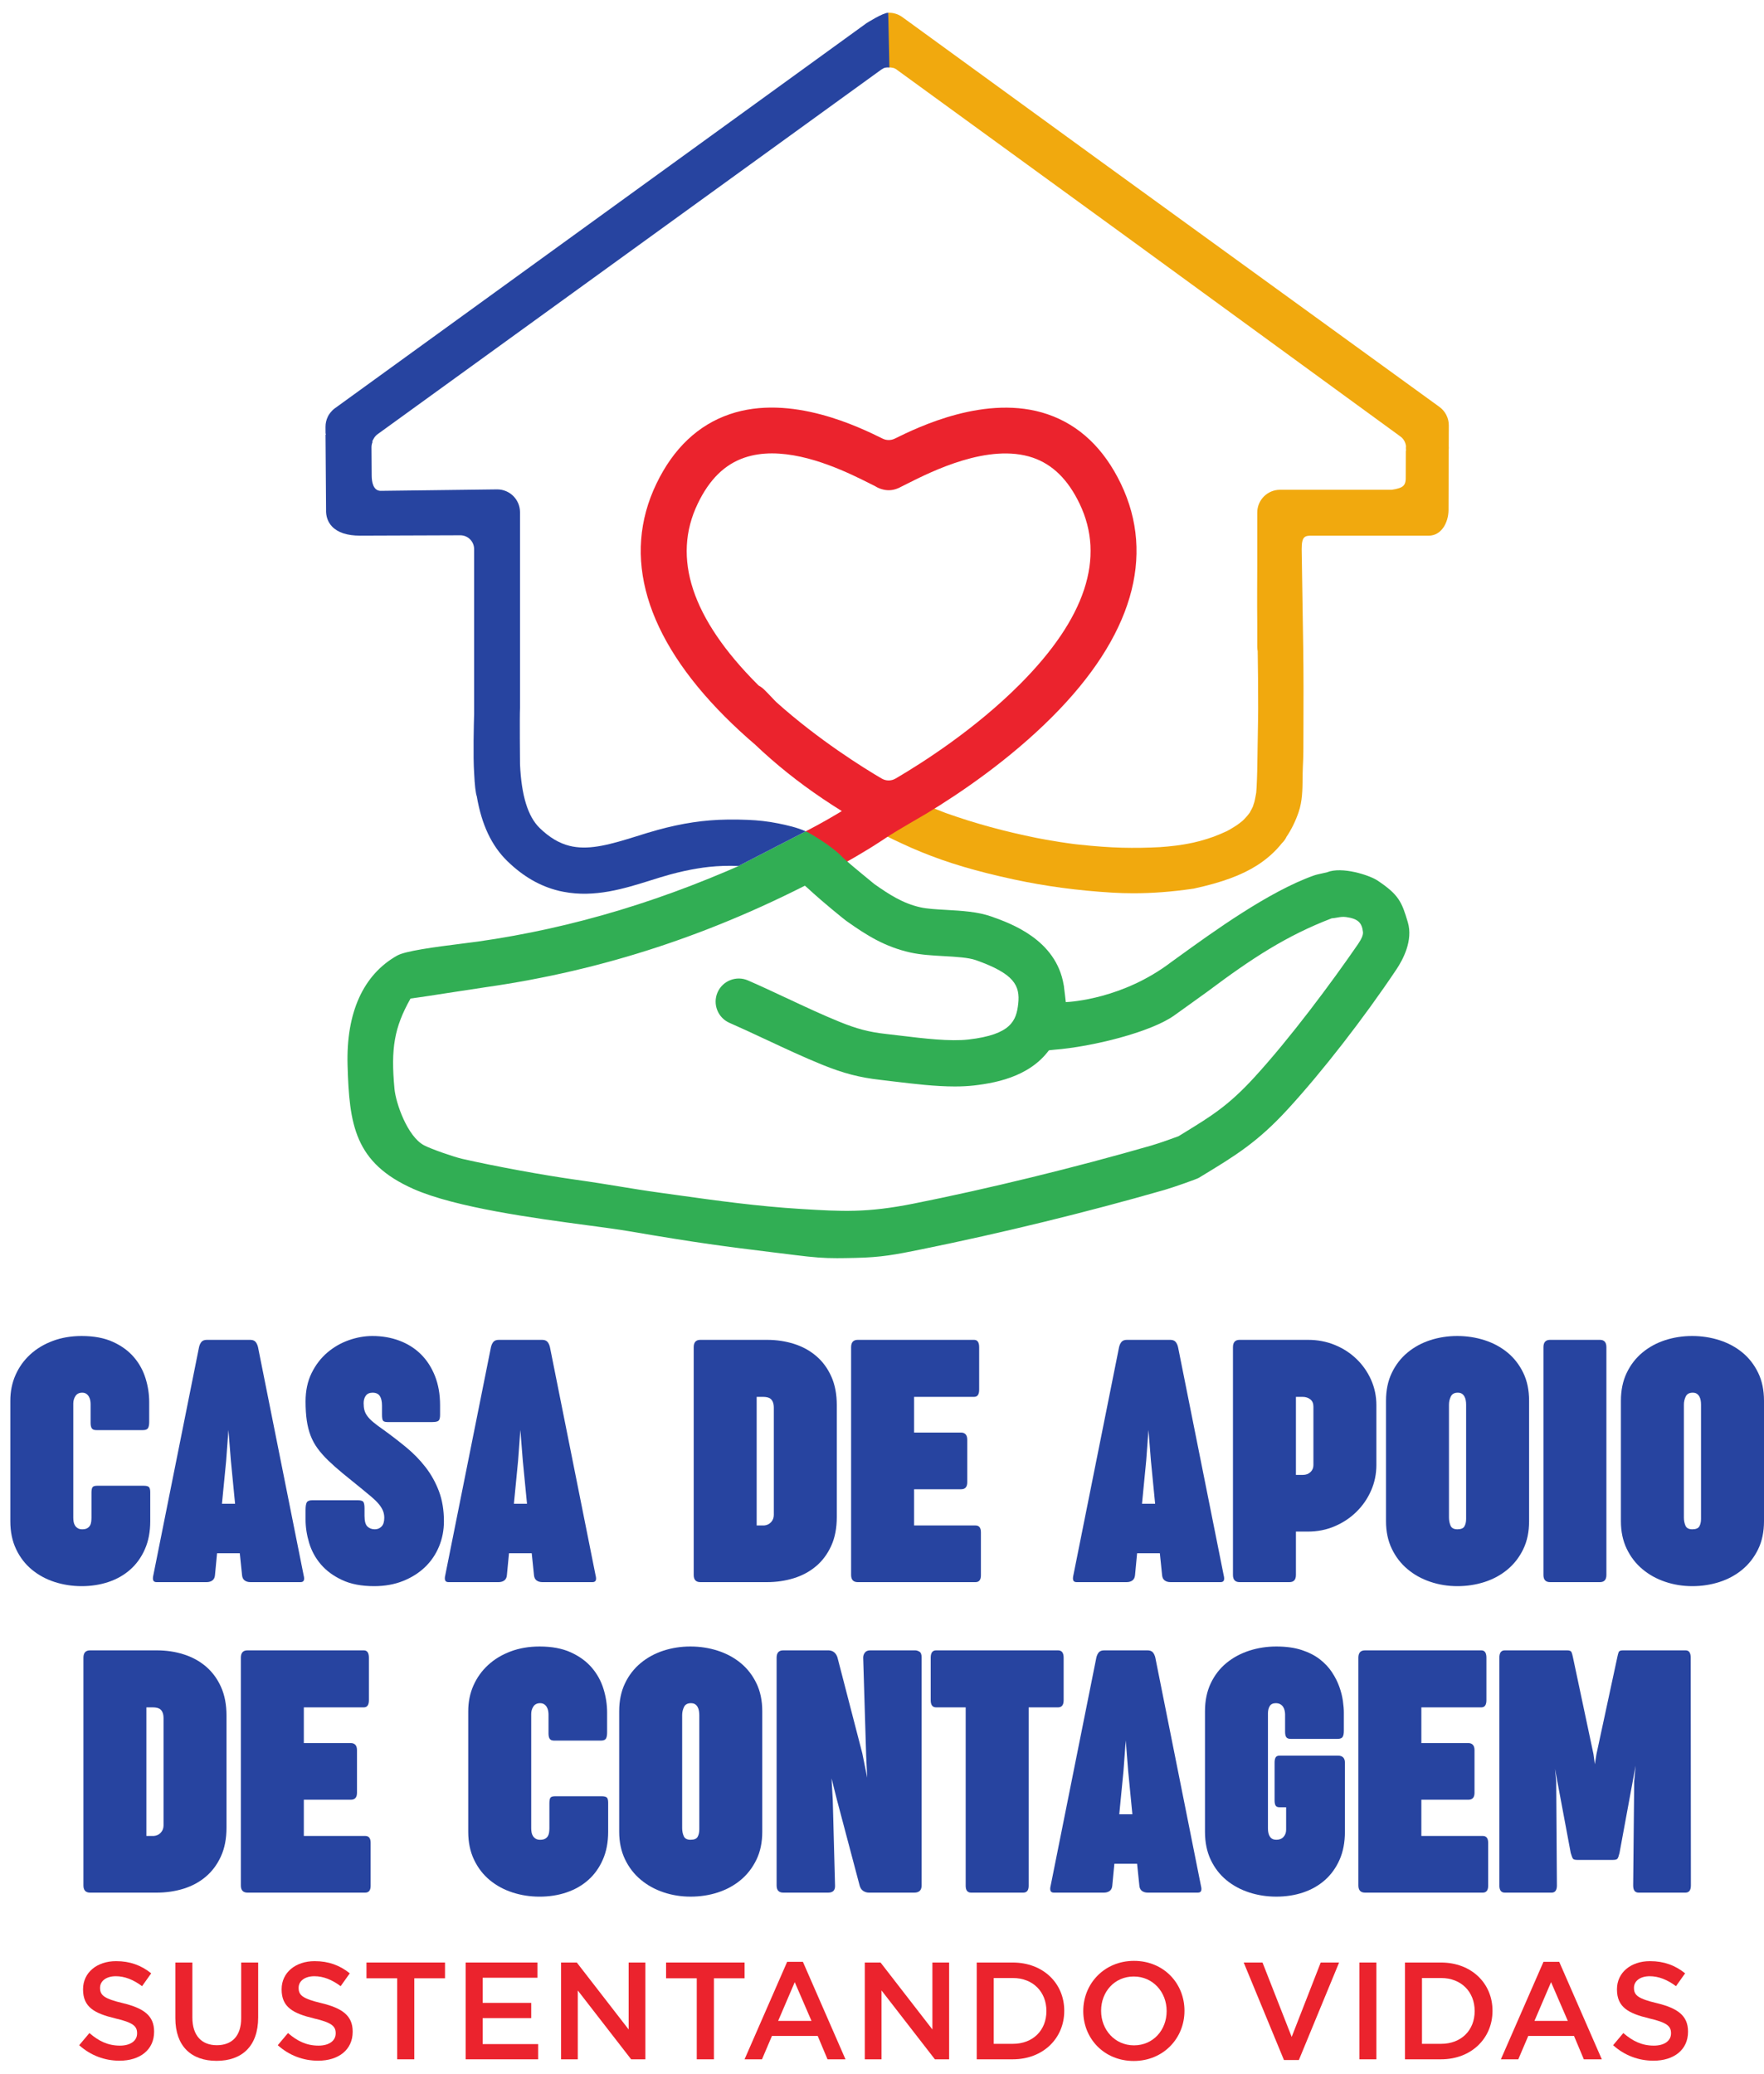 <svg width="114" height="134" viewBox="0 0 114 134" fill="none" xmlns="http://www.w3.org/2000/svg">
<path d="M93.626 28.852L93.625 28.826L93.63 27.494C93.633 27.01 93.398 26.555 93.003 26.278L70.957 10.296L58.8 1.457L58.313 1.104C58.043 0.907 57.721 0.814 57.402 0.825L57.407 4.356C57.623 4.355 57.811 4.375 57.985 4.526L72.987 15.435L90.49 28.196C90.701 28.343 90.836 28.574 90.863 28.834C90.86 28.872 90.856 28.91 90.856 28.949C90.856 29.01 90.862 29.065 90.869 29.118L90.853 29.119L90.847 30.77C90.866 31.379 90.712 31.53 89.934 31.649H85.226H82.721C81.911 31.649 81.251 32.308 81.251 33.119V36.528C81.251 36.554 81.234 39.176 81.251 40.321V41.806C81.251 41.913 81.266 42.008 81.279 42.077C81.296 43.191 81.313 44.502 81.309 45.798C81.308 46.259 81.299 46.76 81.29 47.254L81.286 47.507C81.281 47.77 81.277 48.033 81.273 48.291L81.267 48.734C81.257 49.486 81.245 50.217 81.207 50.906C81.204 50.973 81.198 51.042 81.192 51.111L81.188 51.169C81.186 51.183 81.185 51.196 81.184 51.207L81.182 51.233C81.169 51.297 81.158 51.359 81.148 51.418L81.136 51.485C81.114 51.6 81.092 51.719 81.061 51.835C81.054 51.859 81.041 51.897 81.027 51.938L81.015 51.973C80.998 52.022 80.984 52.068 80.976 52.101L80.958 52.142C80.91 52.245 80.858 52.343 80.802 52.443L80.767 52.51C80.763 52.517 80.759 52.524 80.754 52.53C80.743 52.543 80.733 52.555 80.723 52.568C80.721 52.571 80.719 52.574 80.716 52.577C80.697 52.6 80.679 52.624 80.661 52.65C80.58 52.75 80.498 52.839 80.406 52.937C80.392 52.952 80.337 53.005 80.306 53.034C80.299 53.041 80.29 53.049 80.277 53.059C80.148 53.166 80.048 53.241 79.934 53.319C79.815 53.399 79.68 53.481 79.538 53.566C79.484 53.598 79.43 53.627 79.379 53.656L79.289 53.704C79.284 53.707 79.278 53.71 79.273 53.713C79.011 53.831 78.731 53.956 78.438 54.064C78.174 54.16 77.88 54.252 77.54 54.346C77.393 54.386 77.248 54.42 77.1 54.453C77.069 54.46 77.036 54.467 77 54.473L76.944 54.484C76.909 54.489 76.853 54.501 76.811 54.511L76.664 54.538C76.614 54.549 76.529 54.563 76.472 54.572L76.435 54.577C76.291 54.6 76.141 54.623 76 54.641C75.634 54.683 75.304 54.72 74.969 54.74C74.154 54.785 73.327 54.797 72.51 54.777C71.692 54.755 70.811 54.692 69.733 54.577C69.666 54.571 69.601 54.563 69.535 54.555L69.4 54.539C69.36 54.534 69.294 54.525 69.242 54.518L68.956 54.478C68.812 54.459 68.663 54.438 68.517 54.413L68.23 54.365C67.82 54.298 67.433 54.235 67.026 54.153C64.927 53.73 63.014 53.208 61.183 52.557L61.059 52.512C60.778 52.407 60.486 52.286 60.204 52.169L60.101 52.127C60.054 52.105 60.006 52.086 59.959 52.067L59.743 51.976L59.618 52.049C59.533 52.098 57.522 53.267 57.184 53.492L56.771 53.767L57.214 53.991C57.574 54.173 57.928 54.343 58.263 54.496C58.665 54.686 59.088 54.872 59.519 55.048C61.255 55.759 63.108 56.309 65.531 56.83C67.574 57.269 69.65 57.547 71.876 57.681C72.326 57.708 72.786 57.722 73.243 57.722C74.47 57.722 75.725 57.627 77.081 57.43C77.098 57.429 77.119 57.428 77.14 57.422C78.964 57.025 80.229 56.56 81.243 55.915C81.871 55.514 82.41 55.034 82.845 54.485C82.949 54.386 83.036 54.271 83.105 54.145L83.121 54.112C83.124 54.105 83.127 54.097 83.131 54.089C83.453 53.614 83.72 53.074 83.923 52.482C84.166 51.777 84.174 51.02 84.182 50.283C84.183 50.06 84.187 49.797 84.198 49.543C84.235 48.887 84.236 48.235 84.234 47.513C84.234 47.322 84.234 47.135 84.236 46.947C84.241 45.393 84.248 43.632 84.221 41.852L84.122 35.48C84.122 34.647 84.329 34.612 84.797 34.612H85.225L92.334 34.614C93.158 34.614 93.607 33.76 93.612 32.956L93.623 29.055C93.629 29.014 93.63 28.976 93.63 28.949C93.63 28.912 93.628 28.874 93.626 28.852Z" fill="#F1A90E"/>
<path d="M48.507 55.654C48.492 55.66 48.476 55.668 48.465 55.673C48.708 55.552 49.535 55.141 50.461 54.724C50.506 54.705 50.55 54.684 50.592 54.664C50.604 54.658 50.616 54.655 50.625 54.649C51.113 54.431 51.621 54.215 52.078 54.039C51.083 54.45 49.012 55.417 48.507 55.654Z" fill="#31AE54"/>
<path d="M65.912 44.216C63.015 47.12 59.635 49.28 57.877 50.309C57.6 50.472 57.257 50.472 56.98 50.309C55.849 49.646 52.922 47.836 50.164 45.365L49.997 45.193C49.766 44.945 49.574 44.747 49.394 44.568C49.287 44.464 49.167 44.375 49.038 44.305C49.008 44.276 48.978 44.247 48.951 44.222C44.706 39.971 43.408 36.042 45.093 32.544C45.843 30.98 46.833 30.008 48.117 29.572C48.654 29.389 49.251 29.297 49.89 29.297C52.348 29.297 54.973 30.62 56.243 31.259L56.567 31.422C56.688 31.499 56.823 31.56 56.968 31.604L56.983 31.608C57.289 31.705 57.621 31.7 57.92 31.594L57.963 31.578C58.06 31.544 58.152 31.503 58.235 31.454L58.628 31.257C60.205 30.464 63.898 28.607 66.743 29.573C68.027 30.012 69.017 30.984 69.768 32.546C71.448 36.041 70.15 39.968 65.912 44.216ZM72.439 31.261C71.341 28.977 69.746 27.465 67.699 26.768C63.758 25.425 59.294 27.621 57.827 28.343C57.584 28.462 57.295 28.469 57.041 28.343C55.575 27.62 51.114 25.418 47.163 26.764C45.115 27.461 43.519 28.974 42.42 31.259C40.165 35.946 41.698 41.153 46.854 46.317C47.468 46.931 48.124 47.537 48.792 48.108C50.145 49.393 51.578 50.539 53.172 51.613C53.568 51.881 53.98 52.148 54.402 52.41C54.322 52.459 54.242 52.507 54.162 52.556C54.09 52.599 54.021 52.64 53.946 52.683C53.338 53.044 52.703 53.393 52.008 53.75L53.45 54.856C53.727 55.029 54.436 55.849 54.436 55.849C55.018 55.528 55.621 55.176 56.229 54.8L56.413 54.685C56.811 54.433 57.169 54.2 57.505 53.974C57.828 53.759 59.888 52.561 59.914 52.546C62.081 51.233 65.244 49.084 68.012 46.309C73.16 41.149 74.691 35.945 72.439 31.261Z" fill="#EB232D"/>
<path d="M90.983 59.6C90.593 58.281 90.403 57.82 89.024 56.899C88.495 56.546 86.715 55.977 85.768 56.363C85.734 56.375 85.597 56.405 85.497 56.426C85.292 56.47 85.059 56.52 84.905 56.575C81.992 57.61 78.419 60.195 76.055 61.906L75.684 62.174C72.578 64.535 69.225 64.741 68.853 64.757L68.607 64.767L68.578 65.01C68.484 65.775 68.331 66.594 67.853 67.395L67.557 67.892L68.128 67.832C70.606 67.642 74.4 66.685 75.888 65.615C76.191 65.397 76.542 65.146 76.874 64.909C77.416 64.521 77.885 64.186 78.041 64.069C80.896 61.93 83.127 60.468 86.057 59.342C86.196 59.331 86.318 59.31 86.428 59.29C86.618 59.257 86.782 59.229 86.996 59.259C87.742 59.364 88.017 59.608 88.083 60.227C88.103 60.407 87.995 60.67 87.762 61.009C86.033 63.524 83.364 67.107 81.058 69.621C79.388 71.442 78.3 72.109 76.498 73.215L76.16 73.422C76.001 73.482 74.973 73.859 74.413 74.02C69.464 75.448 63.852 76.819 59.018 77.78C56.005 78.379 54.412 78.282 51.774 78.122C48.963 77.951 46.357 77.588 43.598 77.203L42.623 77.067C41.682 76.938 40.901 76.81 40.074 76.674C39.219 76.534 38.335 76.389 37.197 76.23C35.064 75.93 32.051 75.376 29.872 74.883C29.385 74.773 27.877 74.26 27.401 74.006C26.333 73.438 25.581 71.297 25.493 70.356C25.249 67.73 25.481 66.394 26.531 64.523C27.039 64.46 28.273 64.269 29.472 64.083C30.261 63.961 31.002 63.846 31.424 63.786C39.015 62.7 46.142 60.354 53.212 56.613L53.569 56.425L53.276 56.147C52.182 55.112 50.819 55.174 49.501 55.235L49.327 55.242L49.275 55.267C43.097 58.138 37.078 59.962 30.872 60.844C30.643 60.877 30.322 60.917 29.95 60.963C27.992 61.208 26.192 61.452 25.663 61.75C23.472 62.986 22.366 65.434 22.462 68.829C22.571 72.677 22.912 75.135 26.712 76.825C29.44 78.037 34.607 78.727 38.026 79.184C39.066 79.323 39.964 79.443 40.589 79.55C45.259 80.347 46.827 80.54 49.95 80.924L51.334 81.095C52.62 81.256 53.247 81.301 54.094 81.301C54.438 81.301 54.818 81.294 55.293 81.283C56.943 81.247 57.832 81.079 59.529 80.734C64.767 79.67 70.206 78.341 75.259 76.89C75.847 76.721 77.342 76.19 77.467 76.114L77.661 75.996C79.831 74.68 81.265 73.811 83.232 71.667C85.452 69.248 88.139 65.79 90.244 62.642C90.669 62.008 91.33 60.768 90.983 59.6Z" fill="#31AE54"/>
<path d="M68.883 64.796L68.881 64.827C68.862 65.024 68.686 66.745 68.055 67.466C66.869 69.471 64.569 69.955 62.941 70.142C62.563 70.185 62.146 70.206 61.704 70.206C60.45 70.206 59.065 70.04 57.844 69.893L57.668 69.872C57.406 69.839 57.151 69.808 56.908 69.781C55.562 69.631 54.505 69.357 53.137 68.801C51.937 68.315 50.673 67.723 49.558 67.2L49.386 67.121C48.64 66.772 47.868 66.411 47.143 66.095C46.388 65.764 46.043 64.881 46.373 64.125C46.705 63.37 47.587 63.025 48.341 63.355C49.134 63.7 49.959 64.086 50.756 64.459L50.824 64.489C52.076 65.078 53.198 65.599 54.262 66.031C55.369 66.481 56.175 66.693 57.238 66.81C57.541 66.843 57.861 66.882 58.191 66.922C59.7 67.105 61.404 67.31 62.597 67.171C65.359 66.853 65.683 65.938 65.802 64.866C65.933 63.681 65.545 62.919 63.061 62.041C62.594 61.876 61.783 61.827 60.998 61.783C60.269 61.742 59.515 61.7 58.849 61.553C57.165 61.181 55.973 60.407 54.8 59.582C54.556 59.431 52.99 58.115 52.587 57.743L52.55 57.71C52.286 57.467 52.033 57.236 51.767 57.027L51.719 56.989L51.69 56.933C51.686 56.929 51.092 55.935 48.399 55.997H48.37C48.15 55.98 47.934 55.966 47.723 55.959C48.273 55.677 51.196 54.17 52.07 53.719C52.114 53.738 52.159 53.757 52.203 53.779C52.278 53.819 53.733 54.625 54.474 55.418C54.497 55.444 54.524 55.467 54.551 55.49C54.572 55.507 54.591 55.525 54.612 55.544C54.939 55.845 56.38 57.025 56.502 57.124C57.46 57.799 58.347 58.378 59.494 58.632C59.924 58.727 60.527 58.762 61.166 58.797C62.162 58.854 63.192 58.914 64.06 59.221C65.314 59.666 68.25 60.708 68.74 63.639C68.742 63.645 68.746 63.662 68.749 63.681C68.752 63.693 68.752 63.704 68.754 63.718L68.758 63.735C68.763 63.764 68.765 63.795 68.767 63.824C68.814 64.171 68.856 64.561 68.873 64.709L68.883 64.796Z" fill="#31AE54"/>
<path d="M50.625 54.649C51.333 54.321 51.962 54.045 52.078 54.039C51.083 54.45 49.012 55.417 48.507 55.654C48.808 55.507 49.663 55.094 50.461 54.724C50.505 54.705 50.55 54.684 50.592 54.664C50.604 54.658 50.616 54.655 50.625 54.649Z" fill="#31AE54"/>
<path d="M57.402 0.825C57.068 0.817 55.998 1.498 55.998 1.498L21.648 26.378C21.634 26.388 21.621 26.398 21.607 26.409L21.585 26.426C21.547 26.454 21.511 26.487 21.485 26.515C21.442 26.558 21.402 26.602 21.366 26.647C21.302 26.725 21.251 26.799 21.211 26.874L21.198 26.901C21.192 26.912 21.187 26.923 21.182 26.935C21.086 27.131 21.036 27.352 21.036 27.578L21.038 27.964L21.045 28.027C21.05 28.047 21.059 28.064 21.064 28.084H21.037V28.086L21.072 32.923C21.053 33.358 21.188 33.739 21.461 34.025C21.835 34.414 22.438 34.612 23.256 34.612L29.749 34.589C30.241 34.589 30.64 34.989 30.64 35.48L30.64 46.137C30.622 46.76 30.569 48.878 30.641 49.952C30.679 50.742 30.738 51.25 30.815 51.466C31.125 53.289 31.771 54.656 32.789 55.646C33.814 56.641 34.902 57.268 36.114 57.562L36.123 57.566C36.224 57.591 36.322 57.61 36.42 57.627C38.434 58.017 40.344 57.421 42.036 56.891C42.451 56.761 42.877 56.626 43.294 56.512C43.921 56.342 44.507 56.213 45.065 56.122C45.32 56.078 45.569 56.045 45.814 56.018C46.439 55.953 47.058 55.931 47.723 55.959C48.273 55.677 51.196 54.17 52.07 53.719C51.511 53.47 50.876 53.325 50.272 53.204C49.605 53.07 48.983 53.005 48.325 52.978C47.897 52.957 47.455 52.955 46.973 52.961C45.515 52.98 44.095 53.192 42.505 53.628C42.059 53.749 41.623 53.886 41.141 54.037C39.459 54.564 38.18 54.919 37.013 54.702C36.947 54.689 36.881 54.676 36.814 54.658L36.803 54.656C36.131 54.489 35.5 54.112 34.874 53.502C34.113 52.761 33.698 51.411 33.606 49.385C33.606 49.354 33.577 46.284 33.606 45.747V33.096C33.606 32.284 32.946 31.624 32.132 31.624L24.606 31.718C24.102 31.718 24.024 31.105 24.021 30.74L24.008 28.906C24.008 28.78 24.034 28.656 24.084 28.538L24.048 28.521C24.062 28.498 24.079 28.477 24.092 28.454C24.108 28.426 24.123 28.397 24.134 28.373C24.198 28.247 24.291 28.137 24.404 28.056L56.938 4.509C57.166 4.348 57.25 4.358 57.478 4.357L57.402 0.825Z" fill="#2744A0"/>
<path d="M4.758 98.335C4.773 98.426 4.804 98.507 4.849 98.578C4.894 98.65 4.954 98.708 5.03 98.753C5.105 98.799 5.199 98.821 5.312 98.821C5.448 98.821 5.555 98.799 5.634 98.753C5.714 98.708 5.774 98.65 5.815 98.578C5.857 98.507 5.883 98.426 5.894 98.335C5.906 98.245 5.911 98.154 5.911 98.064V96.459C5.911 96.285 5.934 96.167 5.979 96.103C6.024 96.039 6.122 96.007 6.273 96.007H9.292C9.45 96.007 9.559 96.033 9.619 96.085C9.679 96.138 9.71 96.251 9.71 96.425V98.301C9.71 98.979 9.595 99.58 9.365 100.104C9.135 100.628 8.82 101.067 8.421 101.421C8.022 101.775 7.552 102.043 7.014 102.224C6.475 102.404 5.896 102.495 5.278 102.495C4.668 102.495 4.084 102.404 3.526 102.224C2.968 102.043 2.477 101.775 2.051 101.421C1.625 101.067 1.288 100.628 1.04 100.104C0.791 99.58 0.667 98.979 0.667 98.301V90.513C0.667 89.91 0.78 89.354 1.006 88.845C1.232 88.337 1.548 87.896 1.955 87.523C2.362 87.15 2.848 86.858 3.413 86.647C3.979 86.436 4.6 86.33 5.278 86.33C6.07 86.33 6.742 86.457 7.296 86.709C7.85 86.961 8.3 87.289 8.647 87.692C8.994 88.095 9.246 88.552 9.404 89.06C9.563 89.569 9.642 90.083 9.642 90.603V91.881C9.642 92.069 9.615 92.204 9.563 92.287C9.51 92.37 9.4 92.412 9.235 92.412H6.228C6.085 92.412 5.987 92.374 5.934 92.299C5.882 92.224 5.855 92.106 5.855 91.948V90.728C5.855 90.652 5.847 90.573 5.832 90.49C5.817 90.407 5.789 90.328 5.748 90.253C5.706 90.177 5.649 90.115 5.578 90.066C5.506 90.017 5.418 89.993 5.312 89.993C5.116 89.993 4.971 90.064 4.877 90.208C4.783 90.351 4.736 90.513 4.736 90.693V98.064C4.736 98.154 4.743 98.245 4.758 98.335Z" fill="#2744A0"/>
<path d="M14.344 97.171H15.192L14.921 94.39L14.762 92.4L14.616 94.39L14.344 97.171ZM19.623 101.794C19.661 101.937 19.664 102.047 19.634 102.122C19.604 102.197 19.533 102.235 19.42 102.235H16.187C16.036 102.235 15.912 102.199 15.814 102.128C15.716 102.056 15.659 101.945 15.644 101.794L15.497 100.37H14.028L13.892 101.794C13.877 101.945 13.821 102.056 13.723 102.128C13.625 102.199 13.5 102.235 13.35 102.235H10.117C10.004 102.235 9.932 102.195 9.902 102.116C9.872 102.037 9.875 101.922 9.913 101.771L12.864 87.043C12.901 86.892 12.958 86.777 13.033 86.697C13.108 86.618 13.221 86.579 13.372 86.579H16.164C16.315 86.579 16.428 86.618 16.504 86.697C16.578 86.777 16.635 86.892 16.673 87.043L19.623 101.794Z" fill="#2744A0"/>
<path d="M19.747 97.578C19.747 97.337 19.774 97.171 19.826 97.08C19.879 96.99 19.996 96.945 20.177 96.945H23.116C23.312 96.945 23.434 96.98 23.483 97.052C23.532 97.124 23.557 97.261 23.557 97.465V97.951C23.557 98.29 23.619 98.52 23.744 98.64C23.868 98.761 24.028 98.821 24.224 98.821C24.397 98.821 24.542 98.761 24.659 98.64C24.776 98.52 24.834 98.331 24.834 98.075C24.834 97.909 24.804 97.754 24.744 97.612C24.683 97.469 24.593 97.325 24.472 97.182C24.352 97.039 24.201 96.89 24.02 96.736C23.84 96.582 23.632 96.41 23.399 96.221C22.931 95.845 22.517 95.507 22.155 95.21C21.794 94.912 21.479 94.633 21.211 94.373C20.944 94.113 20.716 93.855 20.527 93.599C20.339 93.343 20.189 93.067 20.075 92.773C19.962 92.48 19.879 92.154 19.826 91.795C19.774 91.438 19.747 91.025 19.747 90.558C19.747 89.865 19.878 89.254 20.137 88.727C20.397 88.199 20.735 87.758 21.149 87.404C21.564 87.05 22.027 86.782 22.539 86.602C23.052 86.421 23.561 86.33 24.066 86.33C24.691 86.33 25.271 86.43 25.806 86.63C26.341 86.829 26.803 87.12 27.191 87.5C27.579 87.881 27.884 88.35 28.107 88.908C28.329 89.465 28.44 90.098 28.44 90.806V91.428C28.44 91.609 28.41 91.732 28.35 91.795C28.29 91.86 28.15 91.892 27.931 91.892H25.049C24.891 91.892 24.791 91.86 24.749 91.795C24.708 91.732 24.687 91.606 24.687 91.417V90.829C24.687 90.558 24.64 90.351 24.546 90.208C24.451 90.064 24.296 89.993 24.077 89.993C23.881 89.993 23.736 90.057 23.642 90.185C23.547 90.313 23.5 90.475 23.5 90.671C23.5 90.844 23.517 90.995 23.551 91.123C23.585 91.251 23.647 91.377 23.738 91.502C23.828 91.626 23.956 91.758 24.122 91.897C24.288 92.037 24.506 92.201 24.778 92.389C25.29 92.758 25.782 93.137 26.253 93.525C26.724 93.913 27.14 94.341 27.502 94.808C27.864 95.275 28.152 95.794 28.367 96.362C28.581 96.932 28.689 97.578 28.689 98.301C28.689 98.882 28.583 99.426 28.372 99.934C28.161 100.443 27.86 100.886 27.468 101.263C27.076 101.639 26.602 101.939 26.044 102.162C25.486 102.384 24.864 102.495 24.179 102.495C23.364 102.495 22.675 102.363 22.11 102.099C21.545 101.836 21.087 101.498 20.737 101.088C20.386 100.677 20.134 100.216 19.979 99.703C19.825 99.19 19.747 98.686 19.747 98.188V97.578Z" fill="#2744A0"/>
<path d="M33.211 97.171H34.058L33.787 94.39L33.629 92.4L33.482 94.39L33.211 97.171ZM38.489 101.794C38.527 101.937 38.531 102.047 38.501 102.122C38.471 102.197 38.399 102.235 38.286 102.235H35.053C34.902 102.235 34.778 102.199 34.68 102.128C34.582 102.056 34.526 101.945 34.51 101.794L34.363 100.37H32.894L32.758 101.794C32.743 101.945 32.687 102.056 32.589 102.128C32.491 102.199 32.366 102.235 32.216 102.235H28.983C28.87 102.235 28.798 102.195 28.768 102.116C28.738 102.037 28.741 101.922 28.779 101.771L31.73 87.043C31.767 86.892 31.824 86.777 31.899 86.697C31.974 86.618 32.087 86.579 32.239 86.579H35.03C35.181 86.579 35.294 86.618 35.37 86.697C35.445 86.777 35.501 86.892 35.539 87.043L38.489 101.794Z" fill="#2744A0"/>
<path d="M48.9 90.264V98.573H49.386C49.567 98.557 49.716 98.486 49.833 98.358C49.95 98.229 50.008 98.075 50.008 97.894V90.976C50.008 90.825 49.989 90.703 49.952 90.609C49.914 90.514 49.865 90.443 49.804 90.394C49.744 90.345 49.673 90.311 49.59 90.292C49.507 90.273 49.42 90.264 49.33 90.264H48.9ZM44.831 87.054C44.831 86.737 44.974 86.579 45.261 86.579H49.567C50.185 86.579 50.767 86.666 51.313 86.839C51.86 87.012 52.338 87.274 52.749 87.625C53.16 87.975 53.484 88.414 53.722 88.942C53.959 89.469 54.078 90.087 54.078 90.795V98.03C54.078 98.746 53.957 99.368 53.716 99.895C53.474 100.423 53.149 100.86 52.738 101.206C52.327 101.553 51.849 101.811 51.302 101.981C50.756 102.15 50.178 102.235 49.567 102.235H45.261C44.974 102.235 44.831 102.08 44.831 101.771V87.054Z" fill="#2744A0"/>
<path d="M55.004 87.054C55.004 86.737 55.147 86.579 55.434 86.579H62.951C63.169 86.579 63.279 86.737 63.279 87.054V89.801C63.279 90.11 63.169 90.264 62.951 90.264H59.074V92.57H62.114C62.235 92.57 62.331 92.608 62.403 92.683C62.474 92.758 62.51 92.875 62.51 93.034V95.78C62.51 96.082 62.378 96.233 62.114 96.233H59.074V98.573H63.042C63.275 98.573 63.392 98.719 63.392 99.013V101.794C63.392 102.088 63.275 102.235 63.042 102.235H55.434C55.147 102.235 55.004 102.08 55.004 101.771V87.054Z" fill="#2744A0"/>
<path d="M73.803 97.171H74.651L74.379 94.39L74.221 92.4L74.074 94.39L73.803 97.171ZM79.082 101.794C79.12 101.937 79.123 102.047 79.093 102.122C79.063 102.197 78.992 102.235 78.879 102.235H75.646C75.494 102.235 75.37 102.199 75.272 102.128C75.174 102.056 75.118 101.945 75.103 101.794L74.956 100.37H73.486L73.351 101.794C73.335 101.945 73.279 102.056 73.181 102.128C73.083 102.199 72.959 102.235 72.808 102.235H69.575C69.462 102.235 69.39 102.195 69.36 102.116C69.331 102.037 69.334 101.922 69.372 101.771L72.322 87.043C72.36 86.892 72.416 86.777 72.492 86.697C72.567 86.618 72.68 86.579 72.831 86.579H75.623C75.773 86.579 75.887 86.618 75.962 86.697C76.037 86.777 76.094 86.892 76.131 87.043L79.082 101.794Z" fill="#2744A0"/>
<path d="M84.203 95.306C84.398 95.306 84.561 95.245 84.689 95.125C84.817 95.004 84.881 94.853 84.881 94.673V90.897C84.881 90.686 84.813 90.528 84.677 90.422C84.542 90.317 84.379 90.264 84.191 90.264H83.75V95.306H84.203ZM79.681 87.054C79.681 86.737 79.824 86.579 80.111 86.579H84.53C85.148 86.579 85.725 86.688 86.26 86.907C86.795 87.125 87.262 87.427 87.661 87.811C88.061 88.195 88.376 88.644 88.605 89.156C88.835 89.669 88.95 90.219 88.95 90.806V94.662C88.95 95.249 88.835 95.803 88.605 96.323C88.376 96.843 88.061 97.299 87.661 97.691C87.262 98.083 86.795 98.394 86.26 98.623C85.725 98.853 85.148 98.968 84.53 98.968H83.75V101.771C83.75 102.08 83.611 102.235 83.332 102.235H80.111C79.824 102.235 79.681 102.08 79.681 101.771V87.054Z" fill="#2744A0"/>
<path d="M93.641 98.064C93.641 98.252 93.676 98.425 93.743 98.584C93.811 98.742 93.958 98.821 94.184 98.821C94.417 98.821 94.57 98.757 94.641 98.629C94.713 98.501 94.749 98.343 94.749 98.154V90.761C94.749 90.671 94.742 90.581 94.726 90.49C94.711 90.4 94.683 90.317 94.641 90.242C94.6 90.166 94.546 90.106 94.478 90.061C94.41 90.015 94.319 89.993 94.207 89.993C93.988 89.993 93.839 90.076 93.76 90.242C93.681 90.407 93.641 90.581 93.641 90.761V98.064ZM89.572 90.513C89.572 89.835 89.696 89.235 89.945 88.716C90.194 88.195 90.531 87.758 90.957 87.404C91.382 87.05 91.872 86.782 92.426 86.601C92.98 86.421 93.562 86.33 94.173 86.33C94.791 86.33 95.38 86.421 95.942 86.601C96.503 86.782 96.996 87.048 97.422 87.398C97.848 87.749 98.187 88.184 98.44 88.704C98.692 89.224 98.819 89.827 98.819 90.513V98.301C98.819 98.987 98.692 99.59 98.44 100.11C98.187 100.63 97.848 101.067 97.422 101.421C96.996 101.775 96.505 102.043 95.947 102.224C95.389 102.404 94.802 102.495 94.184 102.495C93.573 102.495 92.989 102.401 92.432 102.212C91.874 102.024 91.382 101.751 90.957 101.392C90.531 101.035 90.194 100.596 89.945 100.076C89.696 99.556 89.572 98.964 89.572 98.301V90.513Z" fill="#2744A0"/>
<path d="M99.746 87.054C99.746 86.737 99.889 86.579 100.175 86.579H103.397C103.675 86.579 103.815 86.737 103.815 87.054V101.771C103.815 102.08 103.675 102.235 103.397 102.235H100.175C99.889 102.235 99.746 102.08 99.746 101.771V87.054Z" fill="#2744A0"/>
<path d="M108.823 98.064C108.823 98.252 108.857 98.425 108.924 98.584C108.992 98.742 109.139 98.821 109.365 98.821C109.599 98.821 109.751 98.757 109.823 98.629C109.894 98.501 109.93 98.343 109.93 98.154V90.761C109.93 90.671 109.923 90.581 109.908 90.49C109.892 90.4 109.864 90.317 109.823 90.242C109.781 90.166 109.727 90.106 109.659 90.061C109.591 90.015 109.501 89.993 109.388 89.993C109.169 89.993 109.02 90.076 108.941 90.242C108.862 90.407 108.823 90.581 108.823 90.761V98.064ZM104.753 90.513C104.753 89.835 104.877 89.235 105.126 88.716C105.375 88.195 105.712 87.758 106.138 87.404C106.563 87.05 107.053 86.782 107.607 86.601C108.161 86.421 108.743 86.33 109.354 86.33C109.972 86.33 110.562 86.421 111.123 86.601C111.684 86.782 112.178 87.048 112.604 87.398C113.029 87.749 113.368 88.184 113.621 88.704C113.873 89.224 114 89.827 114 90.513V98.301C114 98.987 113.873 99.59 113.621 100.11C113.368 100.63 113.029 101.067 112.604 101.421C112.178 101.775 111.686 102.043 111.129 102.224C110.571 102.404 109.983 102.495 109.365 102.495C108.755 102.495 108.171 102.401 107.613 102.212C107.055 102.024 106.563 101.751 106.138 101.392C105.712 101.035 105.375 100.596 105.126 100.076C104.877 99.556 104.753 98.964 104.753 98.301V90.513Z" fill="#2744A0"/>
<path d="M9.461 110.328V118.636H9.947C10.128 118.621 10.277 118.55 10.393 118.421C10.51 118.293 10.569 118.139 10.569 117.958V111.04C10.569 110.889 10.55 110.767 10.512 110.673C10.474 110.578 10.425 110.507 10.365 110.458C10.305 110.409 10.233 110.375 10.15 110.356C10.067 110.337 9.981 110.328 9.89 110.328H9.461ZM5.392 107.117C5.392 106.801 5.534 106.643 5.821 106.643H10.128C10.746 106.643 11.328 106.729 11.874 106.903C12.42 107.076 12.899 107.338 13.31 107.688C13.72 108.039 14.045 108.478 14.282 109.005C14.519 109.533 14.638 110.151 14.638 110.859V118.094C14.638 118.81 14.518 119.431 14.276 119.959C14.035 120.486 13.709 120.923 13.298 121.27C12.888 121.617 12.409 121.875 11.863 122.045C11.317 122.214 10.738 122.299 10.128 122.299H5.821C5.534 122.299 5.392 122.144 5.392 121.835V107.117Z" fill="#2744A0"/>
<path d="M15.565 107.117C15.565 106.801 15.708 106.643 15.995 106.643H23.512C23.73 106.643 23.84 106.801 23.84 107.117V109.864C23.84 110.174 23.73 110.328 23.512 110.328H19.635V112.634H22.675C22.796 112.634 22.892 112.672 22.964 112.746C23.035 112.822 23.071 112.939 23.071 113.097V115.844C23.071 116.146 22.939 116.296 22.675 116.296H19.635V118.636H23.602C23.836 118.636 23.953 118.783 23.953 119.077V121.858C23.953 122.152 23.836 122.299 23.602 122.299H15.995C15.708 122.299 15.565 122.144 15.565 121.835V107.117Z" fill="#2744A0"/>
<path d="M34.352 118.399C34.367 118.489 34.398 118.57 34.443 118.642C34.488 118.713 34.548 118.772 34.624 118.817C34.699 118.862 34.793 118.885 34.906 118.885C35.042 118.885 35.149 118.862 35.228 118.817C35.307 118.772 35.368 118.713 35.409 118.642C35.45 118.57 35.477 118.489 35.488 118.399C35.499 118.308 35.505 118.218 35.505 118.127V116.522C35.505 116.349 35.528 116.23 35.573 116.166C35.618 116.103 35.716 116.07 35.867 116.07H38.885C39.043 116.07 39.152 116.097 39.213 116.149C39.273 116.202 39.303 116.315 39.303 116.488V118.365C39.303 119.043 39.189 119.644 38.958 120.168C38.728 120.692 38.414 121.131 38.014 121.485C37.615 121.839 37.146 122.106 36.607 122.288C36.069 122.468 35.49 122.559 34.872 122.559C34.262 122.559 33.678 122.468 33.12 122.288C32.562 122.106 32.071 121.839 31.645 121.485C31.219 121.131 30.882 120.692 30.633 120.168C30.384 119.644 30.26 119.043 30.26 118.365V110.577C30.26 109.973 30.373 109.418 30.599 108.909C30.826 108.4 31.142 107.96 31.549 107.587C31.956 107.213 32.442 106.921 33.007 106.71C33.572 106.499 34.194 106.394 34.872 106.394C35.663 106.394 36.336 106.52 36.89 106.773C37.444 107.025 37.894 107.353 38.241 107.756C38.587 108.159 38.84 108.616 38.998 109.124C39.156 109.633 39.235 110.147 39.235 110.667V111.944C39.235 112.133 39.209 112.268 39.156 112.351C39.104 112.434 38.994 112.475 38.828 112.475H35.822C35.679 112.475 35.58 112.438 35.528 112.363C35.475 112.288 35.448 112.17 35.448 112.012V110.791C35.448 110.716 35.441 110.637 35.426 110.554C35.411 110.471 35.383 110.392 35.341 110.316C35.3 110.241 35.243 110.179 35.172 110.13C35.1 110.081 35.011 110.056 34.906 110.056C34.71 110.056 34.565 110.128 34.471 110.271C34.376 110.414 34.33 110.577 34.33 110.757V118.127C34.33 118.218 34.337 118.308 34.352 118.399Z" fill="#2744A0"/>
<path d="M44.085 118.127C44.085 118.316 44.119 118.489 44.187 118.647C44.255 118.806 44.401 118.884 44.627 118.884C44.861 118.884 45.014 118.821 45.085 118.693C45.157 118.564 45.193 118.406 45.193 118.218V110.825C45.193 110.735 45.185 110.644 45.17 110.554C45.155 110.464 45.127 110.381 45.085 110.305C45.044 110.23 44.989 110.169 44.921 110.124C44.854 110.079 44.763 110.056 44.65 110.056C44.431 110.056 44.283 110.139 44.204 110.305C44.124 110.471 44.085 110.644 44.085 110.825V118.127ZM40.016 110.577C40.016 109.899 40.14 109.299 40.389 108.779C40.637 108.259 40.974 107.822 41.4 107.468C41.826 107.114 42.316 106.846 42.87 106.665C43.424 106.484 44.006 106.394 44.616 106.394C45.234 106.394 45.824 106.484 46.385 106.665C46.946 106.846 47.44 107.112 47.866 107.462C48.292 107.812 48.631 108.248 48.883 108.768C49.136 109.288 49.262 109.891 49.262 110.577V118.365C49.262 119.051 49.136 119.654 48.883 120.173C48.631 120.693 48.292 121.13 47.866 121.485C47.44 121.839 46.948 122.106 46.391 122.288C45.833 122.468 45.245 122.558 44.627 122.558C44.017 122.558 43.433 122.464 42.875 122.276C42.318 122.088 41.826 121.815 41.4 121.456C40.974 121.099 40.637 120.66 40.389 120.14C40.14 119.619 40.016 119.028 40.016 118.365V110.577Z" fill="#2744A0"/>
<path d="M50.189 107.117C50.189 106.801 50.332 106.643 50.618 106.643H53.569C53.848 106.665 54.032 106.82 54.123 107.106L55.728 113.3L56.044 114.872L55.977 113.47L55.784 107.117C55.784 106.989 55.822 106.878 55.898 106.784C55.973 106.69 56.086 106.643 56.236 106.643H59.142C59.232 106.643 59.324 106.671 59.419 106.728C59.513 106.784 59.56 106.906 59.56 107.095V121.835C59.56 122.144 59.402 122.299 59.085 122.299H56.157C56.022 122.299 55.899 122.263 55.79 122.191C55.681 122.12 55.604 122.009 55.559 121.858L54.089 116.307L53.739 114.917L53.818 116.319L53.965 121.835C53.98 122.144 53.833 122.299 53.524 122.299H50.618C50.332 122.299 50.189 122.144 50.189 121.835V107.117Z" fill="#2744A0"/>
<path d="M60.148 107.117C60.148 106.801 60.264 106.643 60.498 106.643H68.377C68.618 106.643 68.739 106.801 68.739 107.117V109.864C68.739 110.174 68.618 110.328 68.377 110.328H66.478V121.858C66.478 122.152 66.361 122.299 66.128 122.299H62.759C62.526 122.299 62.408 122.152 62.408 121.858V110.328H60.498C60.264 110.328 60.148 110.174 60.148 109.864V107.117Z" fill="#2744A0"/>
<path d="M72.333 117.234H73.181L72.91 114.454L72.751 112.464L72.605 114.454L72.333 117.234ZM77.612 121.858C77.65 122.001 77.653 122.11 77.624 122.186C77.594 122.261 77.522 122.299 77.409 122.299H74.176C74.025 122.299 73.901 122.263 73.803 122.191C73.705 122.12 73.648 122.009 73.633 121.858L73.486 120.434H72.017L71.881 121.858C71.866 122.009 71.809 122.12 71.712 122.191C71.614 122.263 71.49 122.299 71.339 122.299H68.106C67.992 122.299 67.921 122.259 67.891 122.18C67.861 122.101 67.864 121.986 67.903 121.835L70.853 107.106C70.89 106.955 70.947 106.841 71.022 106.761C71.097 106.682 71.21 106.643 71.361 106.643H74.153C74.304 106.643 74.417 106.682 74.493 106.761C74.568 106.841 74.624 106.955 74.662 107.106L77.612 121.858Z" fill="#2744A0"/>
<path d="M82.077 118.693C82.168 118.821 82.303 118.884 82.484 118.884C82.68 118.884 82.835 118.823 82.948 118.698C83.061 118.574 83.117 118.421 83.117 118.241V116.782H82.7C82.571 116.782 82.484 116.747 82.439 116.675C82.394 116.603 82.371 116.492 82.371 116.341V113.9C82.371 113.749 82.394 113.636 82.439 113.561C82.484 113.486 82.571 113.447 82.7 113.447H86.464C86.765 113.447 86.916 113.599 86.916 113.9V118.365C86.916 119.051 86.801 119.654 86.571 120.173C86.341 120.693 86.026 121.13 85.627 121.485C85.227 121.839 84.758 122.106 84.22 122.288C83.681 122.468 83.102 122.558 82.484 122.558C81.874 122.558 81.29 122.468 80.732 122.288C80.174 122.106 79.683 121.841 79.257 121.49C78.831 121.14 78.494 120.703 78.245 120.179C77.997 119.656 77.873 119.051 77.873 118.365V110.577C77.873 109.899 77.997 109.297 78.245 108.773C78.494 108.25 78.831 107.812 79.257 107.462C79.683 107.112 80.174 106.846 80.732 106.665C81.29 106.484 81.874 106.394 82.484 106.394C83.11 106.394 83.654 106.469 84.118 106.62C84.581 106.771 84.973 106.971 85.293 107.219C85.614 107.468 85.876 107.747 86.079 108.056C86.282 108.365 86.441 108.677 86.554 108.994C86.667 109.31 86.744 109.616 86.786 109.91C86.827 110.203 86.847 110.456 86.847 110.667V111.843C86.847 112.023 86.821 112.155 86.769 112.238C86.716 112.321 86.606 112.363 86.441 112.363H83.411C83.268 112.363 83.172 112.325 83.123 112.249C83.074 112.174 83.05 112.061 83.05 111.91V110.78C83.05 110.705 83.04 110.623 83.021 110.537C83.003 110.45 82.971 110.371 82.925 110.299C82.88 110.228 82.818 110.169 82.739 110.124C82.66 110.079 82.564 110.056 82.451 110.056C82.262 110.056 82.13 110.121 82.055 110.249C81.979 110.377 81.942 110.535 81.942 110.723V118.15C81.942 118.384 81.987 118.564 82.077 118.693Z" fill="#2744A0"/>
<path d="M87.786 107.117C87.786 106.801 87.929 106.643 88.216 106.643H95.733C95.951 106.643 96.061 106.801 96.061 107.117V109.864C96.061 110.174 95.951 110.328 95.733 110.328H91.856V112.634H94.896C95.017 112.634 95.113 112.672 95.184 112.746C95.256 112.822 95.292 112.939 95.292 113.097V115.844C95.292 116.146 95.16 116.296 94.896 116.296H91.856V118.636H95.823C96.057 118.636 96.173 118.783 96.173 119.077V121.858C96.173 122.152 96.057 122.299 95.823 122.299H88.216C87.929 122.299 87.786 122.144 87.786 121.835V107.117Z" fill="#2744A0"/>
<path d="M109.275 121.835C109.275 122.144 109.158 122.299 108.924 122.299H105.895C105.661 122.299 105.545 122.144 105.545 121.835L105.612 115.098L105.703 114.092L104.663 119.732C104.618 119.921 104.574 120.044 104.533 120.1C104.491 120.157 104.395 120.185 104.245 120.185H101.927C101.777 120.185 101.682 120.155 101.645 120.094C101.607 120.034 101.562 119.914 101.509 119.732L100.492 114.296L100.571 115.098L100.616 121.835C100.616 122.144 100.503 122.299 100.277 122.299H97.247C97.014 122.299 96.897 122.144 96.897 121.835V107.117C96.897 106.801 97.014 106.643 97.247 106.643H101.283C101.434 106.643 101.526 106.682 101.56 106.761C101.594 106.84 101.626 106.955 101.656 107.106L102.979 113.346L103.069 114.002L103.171 113.357L104.516 107.106C104.546 106.955 104.576 106.84 104.606 106.761C104.636 106.682 104.727 106.643 104.877 106.643H108.936C109.154 106.643 109.264 106.801 109.264 107.117L109.275 121.835Z" fill="#2744A0"/>
<path d="M5.117 132.158L5.778 131.372C6.377 131.89 6.975 132.185 7.753 132.185C8.431 132.185 8.86 131.872 8.86 131.399V131.381C8.86 130.934 8.61 130.693 7.449 130.425C6.118 130.103 5.367 129.71 5.367 128.557V128.54C5.367 127.467 6.261 126.726 7.503 126.726C8.414 126.726 9.137 127.003 9.772 127.513L9.182 128.343C8.619 127.923 8.056 127.7 7.485 127.7C6.841 127.7 6.466 128.031 6.466 128.442V128.459C6.466 128.942 6.752 129.156 7.949 129.442C9.271 129.764 9.959 130.237 9.959 131.274V131.291C9.959 132.462 9.039 133.159 7.726 133.159C6.77 133.159 5.867 132.828 5.117 132.158Z" fill="#EB232D"/>
<path d="M11.333 130.416V126.816H12.432V130.371C12.432 131.533 13.03 132.158 14.013 132.158C14.987 132.158 15.586 131.568 15.586 130.416V126.816H16.684V130.363C16.684 132.23 15.63 133.168 13.995 133.168C12.369 133.168 11.333 132.23 11.333 130.416Z" fill="#EB232D"/>
<path d="M17.951 132.158L18.612 131.372C19.21 131.89 19.809 132.185 20.586 132.185C21.265 132.185 21.694 131.872 21.694 131.399V131.381C21.694 130.934 21.444 130.693 20.282 130.425C18.951 130.103 18.2 129.71 18.2 128.557V128.54C18.2 127.467 19.094 126.726 20.335 126.726C21.247 126.726 21.971 127.003 22.605 127.513L22.015 128.343C21.453 127.923 20.89 127.7 20.318 127.7C19.674 127.7 19.299 128.031 19.299 128.442V128.459C19.299 128.942 19.585 129.156 20.782 129.442C22.105 129.764 22.792 130.237 22.792 131.274V131.291C22.792 132.462 21.872 133.159 20.559 133.159C19.603 133.159 18.701 132.828 17.951 132.158Z" fill="#EB232D"/>
<path d="M25.668 127.834H23.684V126.816H28.759V127.834H26.775V133.069H25.668V127.834Z" fill="#EB232D"/>
<path d="M30.096 126.816H34.733V127.798H31.195V129.424H34.331V130.407H31.195V132.086H34.778V133.069H30.096V126.816Z" fill="#EB232D"/>
<path d="M36.259 126.816H37.277L40.627 131.14V126.816H41.708V133.069H40.788L37.339 128.62V133.069H36.259V126.816Z" fill="#EB232D"/>
<path d="M45.029 127.834H43.046V126.816H48.12V127.834H46.137V133.069H45.029V127.834Z" fill="#EB232D"/>
<path d="M52.443 130.586L51.361 128.084L50.289 130.586H52.443ZM50.87 126.771H51.889L54.64 133.069H53.479L52.845 131.559H49.888L49.244 133.069H48.118L50.87 126.771Z" fill="#EB232D"/>
<path d="M55.888 126.816H56.907L60.257 131.14V126.816H61.338V133.069H60.418L56.969 128.62V133.069H55.888V126.816Z" fill="#EB232D"/>
<path d="M65.454 132.069C66.767 132.069 67.625 131.184 67.625 129.96V129.943C67.625 128.718 66.767 127.816 65.454 127.816H64.221V132.069H65.454ZM63.122 126.816H65.454C67.419 126.816 68.778 128.164 68.778 129.925V129.943C68.778 131.702 67.419 133.069 65.454 133.069H63.122V126.816Z" fill="#EB232D"/>
<path d="M75.395 129.96V129.942C75.395 128.727 74.51 127.718 73.269 127.718C72.027 127.718 71.16 128.71 71.16 129.925V129.942C71.16 131.157 72.045 132.167 73.286 132.167C74.528 132.167 75.395 131.175 75.395 129.96ZM70.007 129.96V129.942C70.007 128.183 71.365 126.708 73.286 126.708C75.207 126.708 76.547 128.164 76.547 129.925V129.942C76.547 131.702 75.189 133.176 73.269 133.176C71.347 133.176 70.007 131.72 70.007 129.96Z" fill="#EB232D"/>
<path d="M80.376 126.816H81.591L83.476 131.622L85.352 126.816H86.54L83.941 133.114H82.976L80.376 126.816Z" fill="#EB232D"/>
<path d="M87.851 126.816H88.95V133.069H87.851V126.816Z" fill="#EB232D"/>
<path d="M93.13 132.069C94.443 132.069 95.301 131.184 95.301 129.96V129.943C95.301 128.718 94.443 127.816 93.13 127.816H91.897V132.069H93.13ZM90.798 126.816H93.13C95.096 126.816 96.454 128.164 96.454 129.925V129.943C96.454 131.702 95.096 133.069 93.13 133.069H90.798V126.816Z" fill="#EB232D"/>
<path d="M101.32 130.586L100.239 128.084L99.167 130.586H101.32ZM99.748 126.771H100.766L103.518 133.069H102.356L101.722 131.559H98.765L98.121 133.069H96.996L99.748 126.771Z" fill="#EB232D"/>
<path d="M104.248 132.158L104.909 131.372C105.508 131.89 106.106 132.185 106.883 132.185C107.563 132.185 107.991 131.872 107.991 131.399V131.381C107.991 130.934 107.741 130.693 106.58 130.425C105.248 130.103 104.498 129.71 104.498 128.557V128.54C104.498 127.467 105.391 126.726 106.633 126.726C107.545 126.726 108.268 127.003 108.902 127.513L108.313 128.343C107.75 127.923 107.187 127.7 106.615 127.7C105.972 127.7 105.597 128.031 105.597 128.442V128.459C105.597 128.942 105.883 129.156 107.08 129.442C108.402 129.764 109.09 130.237 109.09 131.274V131.291C109.09 132.462 108.17 133.159 106.856 133.159C105.901 133.159 104.998 132.828 104.248 132.158Z" fill="#EB232D"/>
</svg>
